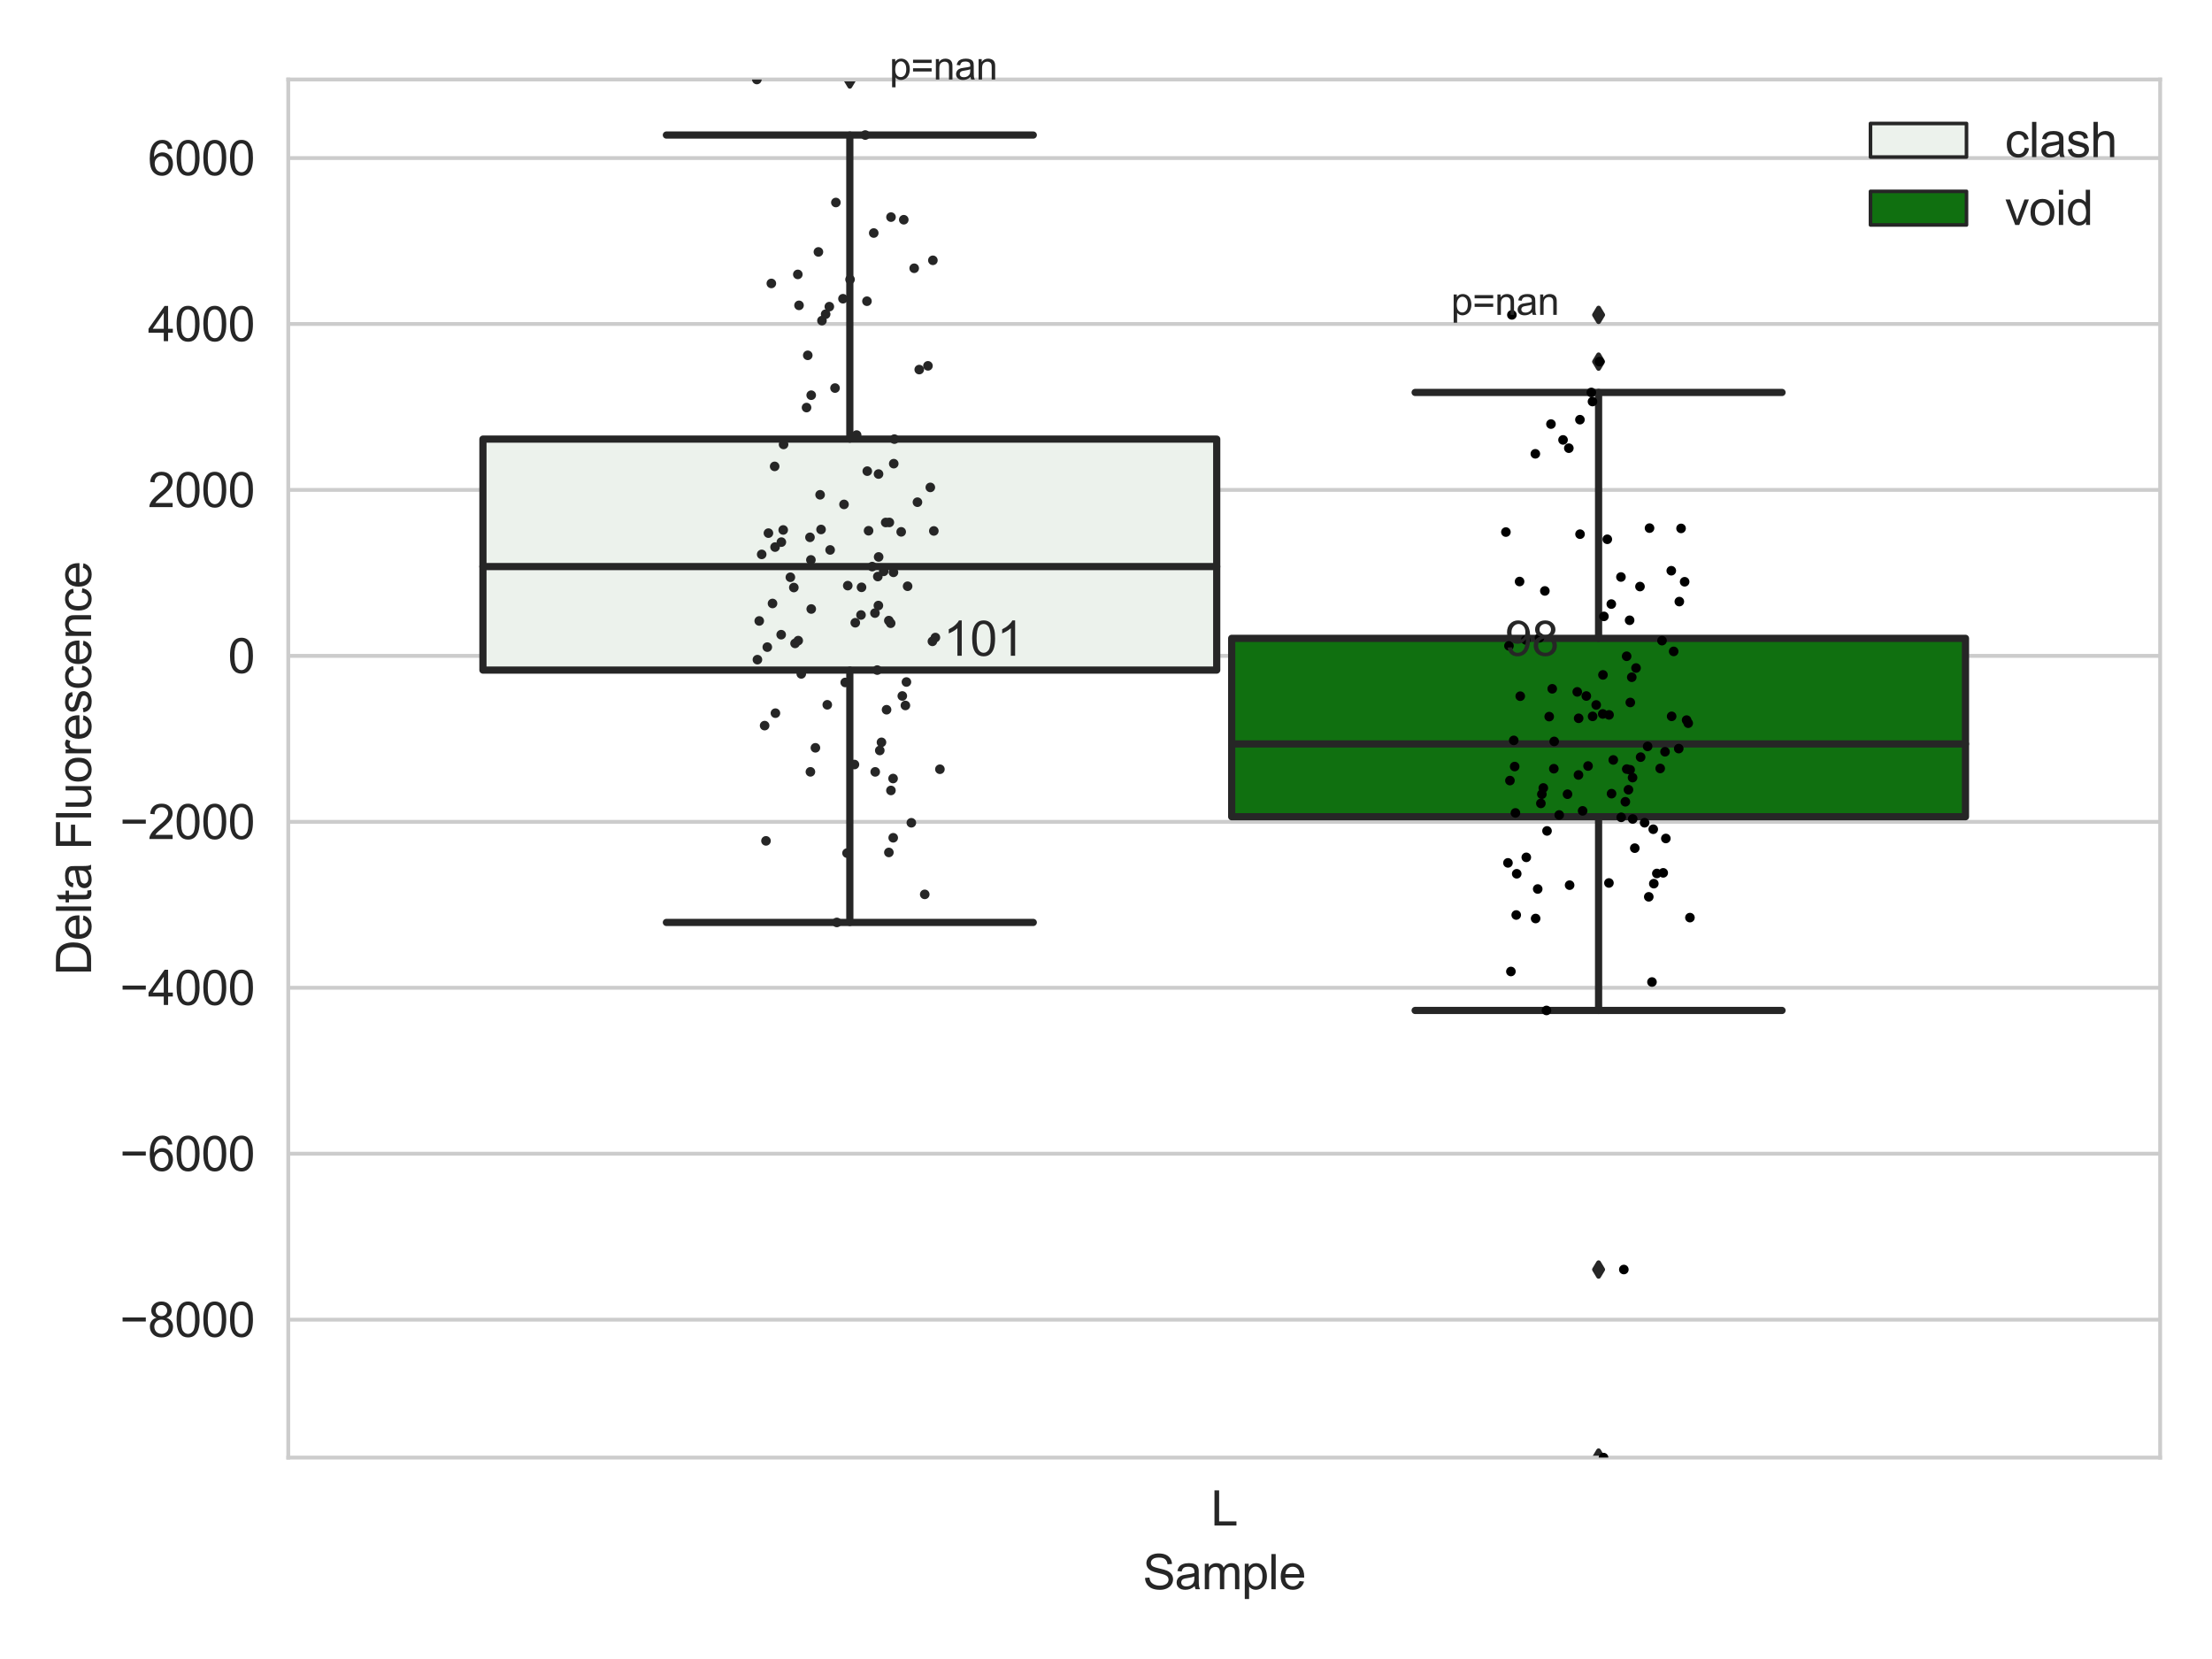 <?xml version="1.0" encoding="utf-8" standalone="no"?>
<!DOCTYPE svg PUBLIC "-//W3C//DTD SVG 1.1//EN"
  "http://www.w3.org/Graphics/SVG/1.1/DTD/svg11.dtd">
<svg xmlns:xlink="http://www.w3.org/1999/xlink" width="460.8pt" height="345.6pt" viewBox="0 0 460.8 345.6" xmlns="http://www.w3.org/2000/svg" version="1.1">
 <defs>
  <style type="text/css">*{stroke-linejoin: round; stroke-linecap: butt}</style>
 </defs>
 <g id="figure_1">
  <g id="patch_1">
   <path d="M 0 345.6 
L 460.8 345.6 
L 460.8 0 
L 0 0 
z
" style="fill: #ffffff"/>
  </g>
  <g id="axes_1">
   <g id="patch_2">
    <path d="M 60.05 303.64 
L 450 303.64 
L 450 16.561 
L 60.05 16.561 
z
" style="fill: #ffffff"/>
   </g>
   <g id="matplotlib.axis_1">
    <g id="xtick_1">
     <g id="text_1">
      <!-- L -->
      <g style="fill: #262626" transform="translate(252.245 317.798)scale(0.1 -0.1)">
       <defs>
        <path id="ArialMT-4c" d="M 469 0 
L 469 4581 
L 1075 4581 
L 1075 541 
L 3331 541 
L 3331 0 
L 469 0 
z
" transform="scale(0.016)"/>
       </defs>
       <use xlink:href="#ArialMT-4c"/>
      </g>
     </g>
    </g>
    <g id="text_2">
     <!-- Sample -->
     <g style="fill: #262626" transform="translate(238.073 331.065)scale(0.1 -0.1)">
      <defs>
       <path id="ArialMT-53" d="M 288 1472 
L 859 1522 
Q 900 1178 1048 958 
Q 1197 738 1509 602 
Q 1822 466 2213 466 
Q 2559 466 2825 569 
Q 3091 672 3220 851 
Q 3350 1031 3350 1244 
Q 3350 1459 3225 1620 
Q 3100 1781 2813 1891 
Q 2628 1963 1997 2114 
Q 1366 2266 1113 2400 
Q 784 2572 623 2826 
Q 463 3081 463 3397 
Q 463 3744 659 4045 
Q 856 4347 1234 4503 
Q 1613 4659 2075 4659 
Q 2584 4659 2973 4495 
Q 3363 4331 3572 4012 
Q 3781 3694 3797 3291 
L 3216 3247 
Q 3169 3681 2898 3903 
Q 2628 4125 2100 4125 
Q 1550 4125 1298 3923 
Q 1047 3722 1047 3438 
Q 1047 3191 1225 3031 
Q 1400 2872 2139 2705 
Q 2878 2538 3153 2413 
Q 3553 2228 3743 1945 
Q 3934 1663 3934 1294 
Q 3934 928 3725 604 
Q 3516 281 3123 101 
Q 2731 -78 2241 -78 
Q 1619 -78 1198 103 
Q 778 284 539 648 
Q 300 1013 288 1472 
z
" transform="scale(0.016)"/>
       <path id="ArialMT-61" d="M 2588 409 
Q 2275 144 1986 34 
Q 1697 -75 1366 -75 
Q 819 -75 525 192 
Q 231 459 231 875 
Q 231 1119 342 1320 
Q 453 1522 633 1644 
Q 813 1766 1038 1828 
Q 1203 1872 1538 1913 
Q 2219 1994 2541 2106 
Q 2544 2222 2544 2253 
Q 2544 2597 2384 2738 
Q 2169 2928 1744 2928 
Q 1347 2928 1158 2789 
Q 969 2650 878 2297 
L 328 2372 
Q 403 2725 575 2942 
Q 747 3159 1072 3276 
Q 1397 3394 1825 3394 
Q 2250 3394 2515 3294 
Q 2781 3194 2906 3042 
Q 3031 2891 3081 2659 
Q 3109 2516 3109 2141 
L 3109 1391 
Q 3109 606 3145 398 
Q 3181 191 3288 0 
L 2700 0 
Q 2613 175 2588 409 
z
M 2541 1666 
Q 2234 1541 1622 1453 
Q 1275 1403 1131 1340 
Q 988 1278 909 1158 
Q 831 1038 831 891 
Q 831 666 1001 516 
Q 1172 366 1500 366 
Q 1825 366 2078 508 
Q 2331 650 2450 897 
Q 2541 1088 2541 1459 
L 2541 1666 
z
" transform="scale(0.016)"/>
       <path id="ArialMT-6d" d="M 422 0 
L 422 3319 
L 925 3319 
L 925 2853 
Q 1081 3097 1340 3245 
Q 1600 3394 1931 3394 
Q 2300 3394 2536 3241 
Q 2772 3088 2869 2813 
Q 3263 3394 3894 3394 
Q 4388 3394 4653 3120 
Q 4919 2847 4919 2278 
L 4919 0 
L 4359 0 
L 4359 2091 
Q 4359 2428 4304 2576 
Q 4250 2725 4106 2815 
Q 3963 2906 3769 2906 
Q 3419 2906 3187 2673 
Q 2956 2441 2956 1928 
L 2956 0 
L 2394 0 
L 2394 2156 
Q 2394 2531 2256 2718 
Q 2119 2906 1806 2906 
Q 1569 2906 1367 2781 
Q 1166 2656 1075 2415 
Q 984 2175 984 1722 
L 984 0 
L 422 0 
z
" transform="scale(0.016)"/>
       <path id="ArialMT-70" d="M 422 -1272 
L 422 3319 
L 934 3319 
L 934 2888 
Q 1116 3141 1344 3267 
Q 1572 3394 1897 3394 
Q 2322 3394 2647 3175 
Q 2972 2956 3137 2557 
Q 3303 2159 3303 1684 
Q 3303 1175 3120 767 
Q 2938 359 2589 142 
Q 2241 -75 1856 -75 
Q 1575 -75 1351 44 
Q 1128 163 984 344 
L 984 -1272 
L 422 -1272 
z
M 931 1641 
Q 931 1000 1190 694 
Q 1450 388 1819 388 
Q 2194 388 2461 705 
Q 2728 1022 2728 1688 
Q 2728 2322 2467 2637 
Q 2206 2953 1844 2953 
Q 1484 2953 1207 2617 
Q 931 2281 931 1641 
z
" transform="scale(0.016)"/>
       <path id="ArialMT-6c" d="M 409 0 
L 409 4581 
L 972 4581 
L 972 0 
L 409 0 
z
" transform="scale(0.016)"/>
       <path id="ArialMT-65" d="M 2694 1069 
L 3275 997 
Q 3138 488 2766 206 
Q 2394 -75 1816 -75 
Q 1088 -75 661 373 
Q 234 822 234 1631 
Q 234 2469 665 2931 
Q 1097 3394 1784 3394 
Q 2450 3394 2872 2941 
Q 3294 2488 3294 1666 
Q 3294 1616 3291 1516 
L 816 1516 
Q 847 969 1125 678 
Q 1403 388 1819 388 
Q 2128 388 2347 550 
Q 2566 713 2694 1069 
z
M 847 1978 
L 2700 1978 
Q 2663 2397 2488 2606 
Q 2219 2931 1791 2931 
Q 1403 2931 1139 2672 
Q 875 2413 847 1978 
z
" transform="scale(0.016)"/>
      </defs>
      <use xlink:href="#ArialMT-53"/>
      <use xlink:href="#ArialMT-61" x="66.699"/>
      <use xlink:href="#ArialMT-6d" x="122.314"/>
      <use xlink:href="#ArialMT-70" x="205.615"/>
      <use xlink:href="#ArialMT-6c" x="261.23"/>
      <use xlink:href="#ArialMT-65" x="283.447"/>
     </g>
    </g>
   </g>
   <g id="matplotlib.axis_2">
    <g id="ytick_1">
     <g id="line2d_1">
      <path d="M 60.05 274.909 
L 450 274.909 
" clip-path="url(#pd638e9c630)" style="fill: none; stroke: #cccccc; stroke-width: 0.8; stroke-linecap: round"/>
     </g>
     <g id="text_3">
      <!-- −8000 -->
      <g style="fill: #262626" transform="translate(24.966 278.488)scale(0.1 -0.1)">
       <defs>
        <path id="ArialMT-2212" d="M 3381 1997 
L 356 1997 
L 356 2522 
L 3381 2522 
L 3381 1997 
z
" transform="scale(0.016)"/>
        <path id="ArialMT-38" d="M 1131 2484 
Q 781 2613 612 2850 
Q 444 3088 444 3419 
Q 444 3919 803 4259 
Q 1163 4600 1759 4600 
Q 2359 4600 2725 4251 
Q 3091 3903 3091 3403 
Q 3091 3084 2923 2848 
Q 2756 2613 2416 2484 
Q 2838 2347 3058 2040 
Q 3278 1734 3278 1309 
Q 3278 722 2862 322 
Q 2447 -78 1769 -78 
Q 1091 -78 675 323 
Q 259 725 259 1325 
Q 259 1772 486 2073 
Q 713 2375 1131 2484 
z
M 1019 3438 
Q 1019 3113 1228 2906 
Q 1438 2700 1772 2700 
Q 2097 2700 2305 2904 
Q 2513 3109 2513 3406 
Q 2513 3716 2298 3927 
Q 2084 4138 1766 4138 
Q 1444 4138 1231 3931 
Q 1019 3725 1019 3438 
z
M 838 1322 
Q 838 1081 952 856 
Q 1066 631 1291 507 
Q 1516 384 1775 384 
Q 2178 384 2440 643 
Q 2703 903 2703 1303 
Q 2703 1709 2433 1975 
Q 2163 2241 1756 2241 
Q 1359 2241 1098 1978 
Q 838 1716 838 1322 
z
" transform="scale(0.016)"/>
        <path id="ArialMT-30" d="M 266 2259 
Q 266 3072 433 3567 
Q 600 4063 929 4331 
Q 1259 4600 1759 4600 
Q 2128 4600 2406 4451 
Q 2684 4303 2865 4023 
Q 3047 3744 3150 3342 
Q 3253 2941 3253 2259 
Q 3253 1453 3087 958 
Q 2922 463 2592 192 
Q 2263 -78 1759 -78 
Q 1097 -78 719 397 
Q 266 969 266 2259 
z
M 844 2259 
Q 844 1131 1108 757 
Q 1372 384 1759 384 
Q 2147 384 2411 759 
Q 2675 1134 2675 2259 
Q 2675 3391 2411 3762 
Q 2147 4134 1753 4134 
Q 1366 4134 1134 3806 
Q 844 3388 844 2259 
z
" transform="scale(0.016)"/>
       </defs>
       <use xlink:href="#ArialMT-2212"/>
       <use xlink:href="#ArialMT-38" x="58.398"/>
       <use xlink:href="#ArialMT-30" x="114.014"/>
       <use xlink:href="#ArialMT-30" x="169.629"/>
       <use xlink:href="#ArialMT-30" x="225.244"/>
      </g>
     </g>
    </g>
    <g id="ytick_2">
     <g id="line2d_2">
      <path d="M 60.05 240.339 
L 450 240.339 
" clip-path="url(#pd638e9c630)" style="fill: none; stroke: #cccccc; stroke-width: 0.8; stroke-linecap: round"/>
     </g>
     <g id="text_4">
      <!-- −6000 -->
      <g style="fill: #262626" transform="translate(24.966 243.918)scale(0.1 -0.1)">
       <defs>
        <path id="ArialMT-36" d="M 3184 3459 
L 2625 3416 
Q 2550 3747 2413 3897 
Q 2184 4138 1850 4138 
Q 1581 4138 1378 3988 
Q 1113 3794 959 3422 
Q 806 3050 800 2363 
Q 1003 2672 1297 2822 
Q 1591 2972 1913 2972 
Q 2475 2972 2870 2558 
Q 3266 2144 3266 1488 
Q 3266 1056 3080 686 
Q 2894 316 2569 119 
Q 2244 -78 1831 -78 
Q 1128 -78 684 439 
Q 241 956 241 2144 
Q 241 3472 731 4075 
Q 1159 4600 1884 4600 
Q 2425 4600 2770 4297 
Q 3116 3994 3184 3459 
z
M 888 1484 
Q 888 1194 1011 928 
Q 1134 663 1356 523 
Q 1578 384 1822 384 
Q 2178 384 2434 671 
Q 2691 959 2691 1453 
Q 2691 1928 2437 2201 
Q 2184 2475 1800 2475 
Q 1419 2475 1153 2201 
Q 888 1928 888 1484 
z
" transform="scale(0.016)"/>
       </defs>
       <use xlink:href="#ArialMT-2212"/>
       <use xlink:href="#ArialMT-36" x="58.398"/>
       <use xlink:href="#ArialMT-30" x="114.014"/>
       <use xlink:href="#ArialMT-30" x="169.629"/>
       <use xlink:href="#ArialMT-30" x="225.244"/>
      </g>
     </g>
    </g>
    <g id="ytick_3">
     <g id="line2d_3">
      <path d="M 60.05 205.77 
L 450 205.77 
" clip-path="url(#pd638e9c630)" style="fill: none; stroke: #cccccc; stroke-width: 0.8; stroke-linecap: round"/>
     </g>
     <g id="text_5">
      <!-- −4000 -->
      <g style="fill: #262626" transform="translate(24.966 209.348)scale(0.1 -0.1)">
       <defs>
        <path id="ArialMT-34" d="M 2069 0 
L 2069 1097 
L 81 1097 
L 81 1613 
L 2172 4581 
L 2631 4581 
L 2631 1613 
L 3250 1613 
L 3250 1097 
L 2631 1097 
L 2631 0 
L 2069 0 
z
M 2069 1613 
L 2069 3678 
L 634 1613 
L 2069 1613 
z
" transform="scale(0.016)"/>
       </defs>
       <use xlink:href="#ArialMT-2212"/>
       <use xlink:href="#ArialMT-34" x="58.398"/>
       <use xlink:href="#ArialMT-30" x="114.014"/>
       <use xlink:href="#ArialMT-30" x="169.629"/>
       <use xlink:href="#ArialMT-30" x="225.244"/>
      </g>
     </g>
    </g>
    <g id="ytick_4">
     <g id="line2d_4">
      <path d="M 60.05 171.2 
L 450 171.2 
" clip-path="url(#pd638e9c630)" style="fill: none; stroke: #cccccc; stroke-width: 0.8; stroke-linecap: round"/>
     </g>
     <g id="text_6">
      <!-- −2000 -->
      <g style="fill: #262626" transform="translate(24.966 174.779)scale(0.1 -0.1)">
       <defs>
        <path id="ArialMT-32" d="M 3222 541 
L 3222 0 
L 194 0 
Q 188 203 259 391 
Q 375 700 629 1000 
Q 884 1300 1366 1694 
Q 2113 2306 2375 2664 
Q 2638 3022 2638 3341 
Q 2638 3675 2398 3904 
Q 2159 4134 1775 4134 
Q 1369 4134 1125 3890 
Q 881 3647 878 3216 
L 300 3275 
Q 359 3922 746 4261 
Q 1134 4600 1788 4600 
Q 2447 4600 2831 4234 
Q 3216 3869 3216 3328 
Q 3216 3053 3103 2787 
Q 2991 2522 2730 2228 
Q 2469 1934 1863 1422 
Q 1356 997 1212 845 
Q 1069 694 975 541 
L 3222 541 
z
" transform="scale(0.016)"/>
       </defs>
       <use xlink:href="#ArialMT-2212"/>
       <use xlink:href="#ArialMT-32" x="58.398"/>
       <use xlink:href="#ArialMT-30" x="114.014"/>
       <use xlink:href="#ArialMT-30" x="169.629"/>
       <use xlink:href="#ArialMT-30" x="225.244"/>
      </g>
     </g>
    </g>
    <g id="ytick_5">
     <g id="line2d_5">
      <path d="M 60.05 136.63 
L 450 136.63 
" clip-path="url(#pd638e9c630)" style="fill: none; stroke: #cccccc; stroke-width: 0.8; stroke-linecap: round"/>
     </g>
     <g id="text_7">
      <!-- 0 -->
      <g style="fill: #262626" transform="translate(47.489 140.209)scale(0.1 -0.1)">
       <use xlink:href="#ArialMT-30"/>
      </g>
     </g>
    </g>
    <g id="ytick_6">
     <g id="line2d_6">
      <path d="M 60.05 102.061 
L 450 102.061 
" clip-path="url(#pd638e9c630)" style="fill: none; stroke: #cccccc; stroke-width: 0.8; stroke-linecap: round"/>
     </g>
     <g id="text_8">
      <!-- 2000 -->
      <g style="fill: #262626" transform="translate(30.806 105.64)scale(0.1 -0.1)">
       <use xlink:href="#ArialMT-32"/>
       <use xlink:href="#ArialMT-30" x="55.615"/>
       <use xlink:href="#ArialMT-30" x="111.23"/>
       <use xlink:href="#ArialMT-30" x="166.846"/>
      </g>
     </g>
    </g>
    <g id="ytick_7">
     <g id="line2d_7">
      <path d="M 60.05 67.491 
L 450 67.491 
" clip-path="url(#pd638e9c630)" style="fill: none; stroke: #cccccc; stroke-width: 0.8; stroke-linecap: round"/>
     </g>
     <g id="text_9">
      <!-- 4000 -->
      <g style="fill: #262626" transform="translate(30.806 71.07)scale(0.1 -0.1)">
       <use xlink:href="#ArialMT-34"/>
       <use xlink:href="#ArialMT-30" x="55.615"/>
       <use xlink:href="#ArialMT-30" x="111.23"/>
       <use xlink:href="#ArialMT-30" x="166.846"/>
      </g>
     </g>
    </g>
    <g id="ytick_8">
     <g id="line2d_8">
      <path d="M 60.05 32.921 
L 450 32.921 
" clip-path="url(#pd638e9c630)" style="fill: none; stroke: #cccccc; stroke-width: 0.8; stroke-linecap: round"/>
     </g>
     <g id="text_10">
      <!-- 6000 -->
      <g style="fill: #262626" transform="translate(30.806 36.5)scale(0.1 -0.1)">
       <use xlink:href="#ArialMT-36"/>
       <use xlink:href="#ArialMT-30" x="55.615"/>
       <use xlink:href="#ArialMT-30" x="111.23"/>
       <use xlink:href="#ArialMT-30" x="166.846"/>
      </g>
     </g>
    </g>
    <g id="text_11">
     <!-- Delta Fluorescence -->
     <g style="fill: #262626" transform="translate(18.978 203.174)rotate(-90)scale(0.1 -0.1)">
      <defs>
       <path id="ArialMT-44" d="M 494 0 
L 494 4581 
L 2072 4581 
Q 2606 4581 2888 4516 
Q 3281 4425 3559 4188 
Q 3922 3881 4101 3404 
Q 4281 2928 4281 2316 
Q 4281 1794 4159 1391 
Q 4038 988 3847 723 
Q 3656 459 3429 307 
Q 3203 156 2883 78 
Q 2563 0 2147 0 
L 494 0 
z
M 1100 541 
L 2078 541 
Q 2531 541 2789 625 
Q 3047 709 3200 863 
Q 3416 1078 3536 1442 
Q 3656 1806 3656 2325 
Q 3656 3044 3420 3430 
Q 3184 3816 2847 3947 
Q 2603 4041 2063 4041 
L 1100 4041 
L 1100 541 
z
" transform="scale(0.016)"/>
       <path id="ArialMT-74" d="M 1650 503 
L 1731 6 
Q 1494 -44 1306 -44 
Q 1000 -44 831 53 
Q 663 150 594 308 
Q 525 466 525 972 
L 525 2881 
L 113 2881 
L 113 3319 
L 525 3319 
L 525 4141 
L 1084 4478 
L 1084 3319 
L 1650 3319 
L 1650 2881 
L 1084 2881 
L 1084 941 
Q 1084 700 1114 631 
Q 1144 563 1211 522 
Q 1278 481 1403 481 
Q 1497 481 1650 503 
z
" transform="scale(0.016)"/>
       <path id="ArialMT-20" transform="scale(0.016)"/>
       <path id="ArialMT-46" d="M 525 0 
L 525 4581 
L 3616 4581 
L 3616 4041 
L 1131 4041 
L 1131 2622 
L 3281 2622 
L 3281 2081 
L 1131 2081 
L 1131 0 
L 525 0 
z
" transform="scale(0.016)"/>
       <path id="ArialMT-75" d="M 2597 0 
L 2597 488 
Q 2209 -75 1544 -75 
Q 1250 -75 995 37 
Q 741 150 617 320 
Q 494 491 444 738 
Q 409 903 409 1263 
L 409 3319 
L 972 3319 
L 972 1478 
Q 972 1038 1006 884 
Q 1059 663 1231 536 
Q 1403 409 1656 409 
Q 1909 409 2131 539 
Q 2353 669 2445 892 
Q 2538 1116 2538 1541 
L 2538 3319 
L 3100 3319 
L 3100 0 
L 2597 0 
z
" transform="scale(0.016)"/>
       <path id="ArialMT-6f" d="M 213 1659 
Q 213 2581 725 3025 
Q 1153 3394 1769 3394 
Q 2453 3394 2887 2945 
Q 3322 2497 3322 1706 
Q 3322 1066 3130 698 
Q 2938 331 2570 128 
Q 2203 -75 1769 -75 
Q 1072 -75 642 372 
Q 213 819 213 1659 
z
M 791 1659 
Q 791 1022 1069 705 
Q 1347 388 1769 388 
Q 2188 388 2466 706 
Q 2744 1025 2744 1678 
Q 2744 2294 2464 2611 
Q 2184 2928 1769 2928 
Q 1347 2928 1069 2612 
Q 791 2297 791 1659 
z
" transform="scale(0.016)"/>
       <path id="ArialMT-72" d="M 416 0 
L 416 3319 
L 922 3319 
L 922 2816 
Q 1116 3169 1280 3281 
Q 1444 3394 1641 3394 
Q 1925 3394 2219 3213 
L 2025 2691 
Q 1819 2813 1613 2813 
Q 1428 2813 1281 2702 
Q 1134 2591 1072 2394 
Q 978 2094 978 1738 
L 978 0 
L 416 0 
z
" transform="scale(0.016)"/>
       <path id="ArialMT-73" d="M 197 991 
L 753 1078 
Q 800 744 1014 566 
Q 1228 388 1613 388 
Q 2000 388 2187 545 
Q 2375 703 2375 916 
Q 2375 1106 2209 1216 
Q 2094 1291 1634 1406 
Q 1016 1563 777 1677 
Q 538 1791 414 1992 
Q 291 2194 291 2438 
Q 291 2659 392 2848 
Q 494 3038 669 3163 
Q 800 3259 1026 3326 
Q 1253 3394 1513 3394 
Q 1903 3394 2198 3281 
Q 2494 3169 2634 2976 
Q 2775 2784 2828 2463 
L 2278 2388 
Q 2241 2644 2061 2787 
Q 1881 2931 1553 2931 
Q 1166 2931 1000 2803 
Q 834 2675 834 2503 
Q 834 2394 903 2306 
Q 972 2216 1119 2156 
Q 1203 2125 1616 2013 
Q 2213 1853 2448 1751 
Q 2684 1650 2818 1456 
Q 2953 1263 2953 975 
Q 2953 694 2789 445 
Q 2625 197 2315 61 
Q 2006 -75 1616 -75 
Q 969 -75 630 194 
Q 291 463 197 991 
z
" transform="scale(0.016)"/>
       <path id="ArialMT-63" d="M 2588 1216 
L 3141 1144 
Q 3050 572 2676 248 
Q 2303 -75 1759 -75 
Q 1078 -75 664 370 
Q 250 816 250 1647 
Q 250 2184 428 2587 
Q 606 2991 970 3192 
Q 1334 3394 1763 3394 
Q 2303 3394 2647 3120 
Q 2991 2847 3088 2344 
L 2541 2259 
Q 2463 2594 2264 2762 
Q 2066 2931 1784 2931 
Q 1359 2931 1093 2626 
Q 828 2322 828 1663 
Q 828 994 1084 691 
Q 1341 388 1753 388 
Q 2084 388 2306 591 
Q 2528 794 2588 1216 
z
" transform="scale(0.016)"/>
       <path id="ArialMT-6e" d="M 422 0 
L 422 3319 
L 928 3319 
L 928 2847 
Q 1294 3394 1984 3394 
Q 2284 3394 2536 3286 
Q 2788 3178 2913 3003 
Q 3038 2828 3088 2588 
Q 3119 2431 3119 2041 
L 3119 0 
L 2556 0 
L 2556 2019 
Q 2556 2363 2490 2533 
Q 2425 2703 2258 2804 
Q 2091 2906 1866 2906 
Q 1506 2906 1245 2678 
Q 984 2450 984 1813 
L 984 0 
L 422 0 
z
" transform="scale(0.016)"/>
      </defs>
      <use xlink:href="#ArialMT-44"/>
      <use xlink:href="#ArialMT-65" x="72.217"/>
      <use xlink:href="#ArialMT-6c" x="127.832"/>
      <use xlink:href="#ArialMT-74" x="150.049"/>
      <use xlink:href="#ArialMT-61" x="177.832"/>
      <use xlink:href="#ArialMT-20" x="233.447"/>
      <use xlink:href="#ArialMT-46" x="261.23"/>
      <use xlink:href="#ArialMT-6c" x="322.314"/>
      <use xlink:href="#ArialMT-75" x="344.531"/>
      <use xlink:href="#ArialMT-6f" x="400.146"/>
      <use xlink:href="#ArialMT-72" x="455.762"/>
      <use xlink:href="#ArialMT-65" x="489.062"/>
      <use xlink:href="#ArialMT-73" x="544.678"/>
      <use xlink:href="#ArialMT-63" x="594.678"/>
      <use xlink:href="#ArialMT-65" x="644.678"/>
      <use xlink:href="#ArialMT-6e" x="700.293"/>
      <use xlink:href="#ArialMT-63" x="755.908"/>
      <use xlink:href="#ArialMT-65" x="805.908"/>
     </g>
    </g>
   </g>
   <g id="patch_3">
    <path d="M 100.605 139.591 
L 253.465 139.591 
L 253.465 91.475 
L 100.605 91.475 
L 100.605 139.591 
z
" clip-path="url(#pd638e9c630)" style="fill: #ecf2ec; stroke: #262626; stroke-width: 1.5; stroke-linejoin: miter"/>
   </g>
   <g id="patch_4">
    <path d="M 256.585 170.142 
L 409.445 170.142 
L 409.445 132.977 
L 256.585 132.977 
L 256.585 170.142 
z
" clip-path="url(#pd638e9c630)" style="fill: #107010; stroke: #262626; stroke-width: 1.5; stroke-linejoin: miter"/>
   </g>
   <g id="patch_5">
    <path d="M 255.025 136.63 
L 255.025 136.63 
L 255.025 136.63 
L 255.025 136.63 
z
" clip-path="url(#pd638e9c630)" style="fill: #ecf2ec; stroke: #262626; stroke-width: 0.75; stroke-linejoin: miter"/>
   </g>
   <g id="patch_6">
    <path d="M 255.025 136.63 
L 255.025 136.63 
L 255.025 136.63 
L 255.025 136.63 
z
" clip-path="url(#pd638e9c630)" style="fill: #107010; stroke: #262626; stroke-width: 0.75; stroke-linejoin: miter"/>
   </g>
   <g id="PathCollection_1"/>
   <g id="PathCollection_2"/>
   <g id="line2d_9">
    <path d="M 177.035 139.591 
L 177.035 192.159 
" clip-path="url(#pd638e9c630)" style="fill: none; stroke: #262626; stroke-width: 1.5; stroke-linecap: round"/>
   </g>
   <g id="line2d_10">
    <path d="M 177.035 91.475 
L 177.035 28.131 
" clip-path="url(#pd638e9c630)" style="fill: none; stroke: #262626; stroke-width: 1.5; stroke-linecap: round"/>
   </g>
   <g id="line2d_11">
    <path d="M 138.82 192.159 
L 215.25 192.159 
" clip-path="url(#pd638e9c630)" style="fill: none; stroke: #262626; stroke-width: 1.5; stroke-linecap: round"/>
   </g>
   <g id="line2d_12">
    <path d="M 138.82 28.131 
L 215.25 28.131 
" clip-path="url(#pd638e9c630)" style="fill: none; stroke: #262626; stroke-width: 1.5; stroke-linecap: round"/>
   </g>
   <g id="line2d_13">
    <defs>
     <path id="meb09939c67" d="M -0 1.414 
L 0.849 0 
L 0 -1.414 
L -0.849 -0 
z
" style="stroke: #262626; stroke-linejoin: miter"/>
    </defs>
    <g clip-path="url(#pd638e9c630)">
     <use xlink:href="#meb09939c67" x="177.035" y="16.561" style="fill: #262626; stroke: #262626; stroke-linejoin: miter"/>
    </g>
   </g>
   <g id="line2d_14">
    <path d="M 333.015 170.142 
L 333.015 210.494 
" clip-path="url(#pd638e9c630)" style="fill: none; stroke: #262626; stroke-width: 1.5; stroke-linecap: round"/>
   </g>
   <g id="line2d_15">
    <path d="M 333.015 132.977 
L 333.015 81.754 
" clip-path="url(#pd638e9c630)" style="fill: none; stroke: #262626; stroke-width: 1.5; stroke-linecap: round"/>
   </g>
   <g id="line2d_16">
    <path d="M 294.8 210.494 
L 371.23 210.494 
" clip-path="url(#pd638e9c630)" style="fill: none; stroke: #262626; stroke-width: 1.5; stroke-linecap: round"/>
   </g>
   <g id="line2d_17">
    <path d="M 294.8 81.754 
L 371.23 81.754 
" clip-path="url(#pd638e9c630)" style="fill: none; stroke: #262626; stroke-width: 1.5; stroke-linecap: round"/>
   </g>
   <g id="line2d_18">
    <g clip-path="url(#pd638e9c630)">
     <use xlink:href="#meb09939c67" x="333.015" y="303.64" style="fill: #262626; stroke: #262626; stroke-linejoin: miter"/>
     <use xlink:href="#meb09939c67" x="333.015" y="264.465" style="fill: #262626; stroke: #262626; stroke-linejoin: miter"/>
     <use xlink:href="#meb09939c67" x="333.015" y="75.335" style="fill: #262626; stroke: #262626; stroke-linejoin: miter"/>
     <use xlink:href="#meb09939c67" x="333.015" y="65.596" style="fill: #262626; stroke: #262626; stroke-linejoin: miter"/>
    </g>
   </g>
   <g id="line2d_19">
    <path d="M 100.605 118.031 
L 253.465 118.031 
" clip-path="url(#pd638e9c630)" style="fill: none; stroke: #262626; stroke-width: 1.5; stroke-linecap: round"/>
   </g>
   <g id="line2d_20">
    <path d="M 256.585 154.971 
L 409.445 154.971 
" clip-path="url(#pd638e9c630)" style="fill: none; stroke: #262626; stroke-width: 1.5; stroke-linecap: round"/>
   </g>
   <g id="patch_7">
    <path d="M 60.05 303.64 
L 60.05 16.561 
" style="fill: none; stroke: #cccccc; stroke-width: 0.8; stroke-linejoin: miter; stroke-linecap: square"/>
   </g>
   <g id="patch_8">
    <path d="M 450 303.64 
L 450 16.561 
" style="fill: none; stroke: #cccccc; stroke-width: 0.8; stroke-linejoin: miter; stroke-linecap: square"/>
   </g>
   <g id="patch_9">
    <path d="M 60.05 303.64 
L 450 303.64 
" style="fill: none; stroke: #cccccc; stroke-width: 0.8; stroke-linejoin: miter; stroke-linecap: square"/>
   </g>
   <g id="patch_10">
    <path d="M 60.05 16.561 
L 450 16.561 
" style="fill: none; stroke: #cccccc; stroke-width: 0.8; stroke-linejoin: miter; stroke-linecap: square"/>
   </g>
   <g id="PathCollection_3">
    <defs>
     <path id="C0_0_cb0fb5af2a" d="M 0 1 
C 0.265 1 0.52 0.895 0.707 0.707 
C 0.895 0.52 1 0.265 1 -0 
C 1 -0.265 0.895 -0.52 0.707 -0.707 
C 0.52 -0.895 0.265 -1 0 -1 
C -0.265 -1 -0.52 -0.895 -0.707 -0.707 
C -0.895 -0.52 -1 -0.265 -1 0 
C -1 0.265 -0.895 0.52 -0.707 0.707 
C -0.52 0.895 -0.265 1 0 1 
z
"/>
    </defs>
    <g clip-path="url(#pd638e9c630)">
     <use xlink:href="#C0_0_cb0fb5af2a" x="183.274" y="156.337" style="fill: #262626"/>
    </g>
    <g clip-path="url(#pd638e9c630)">
     <use xlink:href="#C0_0_cb0fb5af2a" x="186.183" y="96.589" style="fill: #262626"/>
    </g>
    <g clip-path="url(#pd638e9c630)">
     <use xlink:href="#C0_0_cb0fb5af2a" x="175.607" y="62.229" style="fill: #262626"/>
    </g>
    <g clip-path="url(#pd638e9c630)">
     <use xlink:href="#C0_0_cb0fb5af2a" x="159.286" y="151.158" style="fill: #262626"/>
    </g>
    <g clip-path="url(#pd638e9c630)">
     <use xlink:href="#C0_0_cb0fb5af2a" x="169.864" y="155.783" style="fill: #262626"/>
    </g>
    <g clip-path="url(#pd638e9c630)">
     <use xlink:href="#C0_0_cb0fb5af2a" x="168.018" y="84.905" style="fill: #262626"/>
    </g>
    <g clip-path="url(#pd638e9c630)">
     <use xlink:href="#C0_0_cb0fb5af2a" x="172.765" y="63.879" style="fill: #262626"/>
    </g>
    <g clip-path="url(#pd638e9c630)">
     <use xlink:href="#C0_0_cb0fb5af2a" x="163.232" y="92.584" style="fill: #262626"/>
    </g>
    <g clip-path="url(#pd638e9c630)">
     <use xlink:href="#C0_0_cb0fb5af2a" x="188.612" y="146.961" style="fill: #262626"/>
    </g>
    <g clip-path="url(#pd638e9c630)">
     <use xlink:href="#C0_0_cb0fb5af2a" x="186.072" y="174.524" style="fill: #262626"/>
    </g>
    <g clip-path="url(#pd638e9c630)">
     <use xlink:href="#C0_0_cb0fb5af2a" x="186.316" y="91.475" style="fill: #262626"/>
    </g>
    <g clip-path="url(#pd638e9c630)">
     <use xlink:href="#C0_0_cb0fb5af2a" x="171.997" y="65.453" style="fill: #262626"/>
    </g>
    <g clip-path="url(#pd638e9c630)">
     <use xlink:href="#C0_0_cb0fb5af2a" x="182.323" y="160.796" style="fill: #262626"/>
    </g>
    <g clip-path="url(#pd638e9c630)">
     <use xlink:href="#C0_0_cb0fb5af2a" x="193.311" y="76.212" style="fill: #262626"/>
    </g>
    <g clip-path="url(#pd638e9c630)">
     <use xlink:href="#C0_0_cb0fb5af2a" x="165.372" y="122.394" style="fill: #262626"/>
    </g>
    <g clip-path="url(#pd638e9c630)">
     <use xlink:href="#C0_0_cb0fb5af2a" x="186.045" y="162.182" style="fill: #262626"/>
    </g>
    <g clip-path="url(#pd638e9c630)">
     <use xlink:href="#C0_0_cb0fb5af2a" x="194.239" y="133.604" style="fill: #262626"/>
    </g>
    <g clip-path="url(#pd638e9c630)">
     <use xlink:href="#C0_0_cb0fb5af2a" x="168.824" y="160.788" style="fill: #262626"/>
    </g>
    <g clip-path="url(#pd638e9c630)">
     <use xlink:href="#C0_0_cb0fb5af2a" x="181.696" y="118.031" style="fill: #262626"/>
    </g>
    <g clip-path="url(#pd638e9c630)">
     <use xlink:href="#C0_0_cb0fb5af2a" x="179.362" y="128.113" style="fill: #262626"/>
    </g>
    <g clip-path="url(#pd638e9c630)">
     <use xlink:href="#C0_0_cb0fb5af2a" x="158.164" y="129.353" style="fill: #262626"/>
    </g>
    <g clip-path="url(#pd638e9c630)">
     <use xlink:href="#C0_0_cb0fb5af2a" x="194.859" y="132.81" style="fill: #262626"/>
    </g>
    <g clip-path="url(#pd638e9c630)">
     <use xlink:href="#C0_0_cb0fb5af2a" x="188.826" y="142.077" style="fill: #262626"/>
    </g>
    <g clip-path="url(#pd638e9c630)">
     <use xlink:href="#C0_0_cb0fb5af2a" x="187.967" y="144.982" style="fill: #262626"/>
    </g>
    <g clip-path="url(#pd638e9c630)">
     <use xlink:href="#C0_0_cb0fb5af2a" x="195.8" y="160.246" style="fill: #262626"/>
    </g>
    <g clip-path="url(#pd638e9c630)">
     <use xlink:href="#C0_0_cb0fb5af2a" x="180.249" y="28.131" style="fill: #262626"/>
    </g>
    <g clip-path="url(#pd638e9c630)">
     <use xlink:href="#C0_0_cb0fb5af2a" x="180.938" y="110.563" style="fill: #262626"/>
    </g>
    <g clip-path="url(#pd638e9c630)">
     <use xlink:href="#C0_0_cb0fb5af2a" x="182.745" y="139.591" style="fill: #262626"/>
    </g>
    <g clip-path="url(#pd638e9c630)">
     <use xlink:href="#C0_0_cb0fb5af2a" x="175.823" y="105.077" style="fill: #262626"/>
    </g>
    <g clip-path="url(#pd638e9c630)">
     <use xlink:href="#C0_0_cb0fb5af2a" x="166.285" y="133.453" style="fill: #262626"/>
    </g>
    <g clip-path="url(#pd638e9c630)">
     <use xlink:href="#C0_0_cb0fb5af2a" x="170.491" y="52.479" style="fill: #262626"/>
    </g>
    <g clip-path="url(#pd638e9c630)">
     <use xlink:href="#C0_0_cb0fb5af2a" x="168.273" y="74.019" style="fill: #262626"/>
    </g>
    <g clip-path="url(#pd638e9c630)">
     <use xlink:href="#C0_0_cb0fb5af2a" x="176.076" y="142.169" style="fill: #262626"/>
    </g>
    <g clip-path="url(#pd638e9c630)">
     <use xlink:href="#C0_0_cb0fb5af2a" x="161.537" y="148.564" style="fill: #262626"/>
    </g>
    <g clip-path="url(#pd638e9c630)">
     <use xlink:href="#C0_0_cb0fb5af2a" x="185.612" y="45.227" style="fill: #262626"/>
    </g>
    <g clip-path="url(#pd638e9c630)">
     <use xlink:href="#C0_0_cb0fb5af2a" x="190.444" y="55.883" style="fill: #262626"/>
    </g>
    <g clip-path="url(#pd638e9c630)">
     <use xlink:href="#C0_0_cb0fb5af2a" x="182.985" y="126.144" style="fill: #262626"/>
    </g>
    <g clip-path="url(#pd638e9c630)">
     <use xlink:href="#C0_0_cb0fb5af2a" x="174.331" y="192.159" style="fill: #262626"/>
    </g>
    <g clip-path="url(#pd638e9c630)">
     <use xlink:href="#C0_0_cb0fb5af2a" x="185.269" y="108.832" style="fill: #262626"/>
    </g>
    <g clip-path="url(#pd638e9c630)">
     <use xlink:href="#C0_0_cb0fb5af2a" x="182.018" y="48.545" style="fill: #262626"/>
    </g>
    <g clip-path="url(#pd638e9c630)">
     <use xlink:href="#C0_0_cb0fb5af2a" x="170.844" y="103.075" style="fill: #262626"/>
    </g>
    <g clip-path="url(#pd638e9c630)">
     <use xlink:href="#C0_0_cb0fb5af2a" x="168.733" y="111.935" style="fill: #262626"/>
    </g>
    <g clip-path="url(#pd638e9c630)">
     <use xlink:href="#C0_0_cb0fb5af2a" x="180.603" y="62.747" style="fill: #262626"/>
    </g>
    <g clip-path="url(#pd638e9c630)">
     <use xlink:href="#C0_0_cb0fb5af2a" x="189.072" y="122.124" style="fill: #262626"/>
    </g>
    <g clip-path="url(#pd638e9c630)">
     <use xlink:href="#C0_0_cb0fb5af2a" x="157.668" y="16.561" style="fill: #262626"/>
    </g>
    <g clip-path="url(#pd638e9c630)">
     <use xlink:href="#C0_0_cb0fb5af2a" x="164.649" y="120.254" style="fill: #262626"/>
    </g>
    <g clip-path="url(#pd638e9c630)">
     <use xlink:href="#C0_0_cb0fb5af2a" x="185.543" y="129.831" style="fill: #262626"/>
    </g>
    <g clip-path="url(#pd638e9c630)">
     <use xlink:href="#C0_0_cb0fb5af2a" x="161.46" y="113.968" style="fill: #262626"/>
    </g>
    <g clip-path="url(#pd638e9c630)">
     <use xlink:href="#C0_0_cb0fb5af2a" x="158.674" y="115.489" style="fill: #262626"/>
    </g>
    <g clip-path="url(#pd638e9c630)">
     <use xlink:href="#C0_0_cb0fb5af2a" x="178.455" y="90.629" style="fill: #262626"/>
    </g>
    <g clip-path="url(#pd638e9c630)">
     <use xlink:href="#C0_0_cb0fb5af2a" x="182.864" y="120.104" style="fill: #262626"/>
    </g>
    <g clip-path="url(#pd638e9c630)">
     <use xlink:href="#C0_0_cb0fb5af2a" x="162.771" y="112.935" style="fill: #262626"/>
    </g>
    <g clip-path="url(#pd638e9c630)">
     <use xlink:href="#C0_0_cb0fb5af2a" x="184.086" y="119.025" style="fill: #262626"/>
    </g>
    <g clip-path="url(#pd638e9c630)">
     <use xlink:href="#C0_0_cb0fb5af2a" x="163.156" y="110.399" style="fill: #262626"/>
    </g>
    <g clip-path="url(#pd638e9c630)">
     <use xlink:href="#C0_0_cb0fb5af2a" x="159.57" y="175.169" style="fill: #262626"/>
    </g>
    <g clip-path="url(#pd638e9c630)">
     <use xlink:href="#C0_0_cb0fb5af2a" x="176.605" y="121.998" style="fill: #262626"/>
    </g>
    <g clip-path="url(#pd638e9c630)">
     <use xlink:href="#C0_0_cb0fb5af2a" x="179.472" y="122.348" style="fill: #262626"/>
    </g>
    <g clip-path="url(#pd638e9c630)">
     <use xlink:href="#C0_0_cb0fb5af2a" x="166.921" y="140.385" style="fill: #262626"/>
    </g>
    <g clip-path="url(#pd638e9c630)">
     <use xlink:href="#C0_0_cb0fb5af2a" x="168.997" y="126.867" style="fill: #262626"/>
    </g>
    <g clip-path="url(#pd638e9c630)">
     <use xlink:href="#C0_0_cb0fb5af2a" x="157.785" y="137.418" style="fill: #262626"/>
    </g>
    <g clip-path="url(#pd638e9c630)">
     <use xlink:href="#C0_0_cb0fb5af2a" x="176.451" y="177.718" style="fill: #262626"/>
    </g>
    <g clip-path="url(#pd638e9c630)">
     <use xlink:href="#C0_0_cb0fb5af2a" x="177.997" y="159.265" style="fill: #262626"/>
    </g>
    <g clip-path="url(#pd638e9c630)">
     <use xlink:href="#C0_0_cb0fb5af2a" x="174.129" y="42.184" style="fill: #262626"/>
    </g>
    <g clip-path="url(#pd638e9c630)">
     <use xlink:href="#C0_0_cb0fb5af2a" x="160.686" y="59.044" style="fill: #262626"/>
    </g>
    <g clip-path="url(#pd638e9c630)">
     <use xlink:href="#C0_0_cb0fb5af2a" x="184.509" y="108.843" style="fill: #262626"/>
    </g>
    <g clip-path="url(#pd638e9c630)">
     <use xlink:href="#C0_0_cb0fb5af2a" x="171.041" y="110.3" style="fill: #262626"/>
    </g>
    <g clip-path="url(#pd638e9c630)">
     <use xlink:href="#C0_0_cb0fb5af2a" x="165.628" y="134.033" style="fill: #262626"/>
    </g>
    <g clip-path="url(#pd638e9c630)">
     <use xlink:href="#C0_0_cb0fb5af2a" x="194.533" y="110.605" style="fill: #262626"/>
    </g>
    <g clip-path="url(#pd638e9c630)">
     <use xlink:href="#C0_0_cb0fb5af2a" x="189.85" y="171.4" style="fill: #262626"/>
    </g>
    <g clip-path="url(#pd638e9c630)">
     <use xlink:href="#C0_0_cb0fb5af2a" x="172.931" y="114.562" style="fill: #262626"/>
    </g>
    <g clip-path="url(#pd638e9c630)">
     <use xlink:href="#C0_0_cb0fb5af2a" x="159.842" y="134.808" style="fill: #262626"/>
    </g>
    <g clip-path="url(#pd638e9c630)">
     <use xlink:href="#C0_0_cb0fb5af2a" x="180.67" y="98.148" style="fill: #262626"/>
    </g>
    <g clip-path="url(#pd638e9c630)">
     <use xlink:href="#C0_0_cb0fb5af2a" x="178.17" y="129.73" style="fill: #262626"/>
    </g>
    <g clip-path="url(#pd638e9c630)">
     <use xlink:href="#C0_0_cb0fb5af2a" x="185.16" y="129.281" style="fill: #262626"/>
    </g>
    <g clip-path="url(#pd638e9c630)">
     <use xlink:href="#C0_0_cb0fb5af2a" x="160.93" y="125.713" style="fill: #262626"/>
    </g>
    <g clip-path="url(#pd638e9c630)">
     <use xlink:href="#C0_0_cb0fb5af2a" x="182.269" y="127.717" style="fill: #262626"/>
    </g>
    <g clip-path="url(#pd638e9c630)">
     <use xlink:href="#C0_0_cb0fb5af2a" x="185.17" y="177.579" style="fill: #262626"/>
    </g>
    <g clip-path="url(#pd638e9c630)">
     <use xlink:href="#C0_0_cb0fb5af2a" x="168.925" y="116.637" style="fill: #262626"/>
    </g>
    <g clip-path="url(#pd638e9c630)">
     <use xlink:href="#C0_0_cb0fb5af2a" x="184.687" y="147.85" style="fill: #262626"/>
    </g>
    <g clip-path="url(#pd638e9c630)">
     <use xlink:href="#C0_0_cb0fb5af2a" x="166.2" y="57.163" style="fill: #262626"/>
    </g>
    <g clip-path="url(#pd638e9c630)">
     <use xlink:href="#C0_0_cb0fb5af2a" x="162.733" y="132.215" style="fill: #262626"/>
    </g>
    <g clip-path="url(#pd638e9c630)">
     <use xlink:href="#C0_0_cb0fb5af2a" x="183.015" y="98.75" style="fill: #262626"/>
    </g>
    <g clip-path="url(#pd638e9c630)">
     <use xlink:href="#C0_0_cb0fb5af2a" x="187.735" y="110.795" style="fill: #262626"/>
    </g>
    <g clip-path="url(#pd638e9c630)">
     <use xlink:href="#C0_0_cb0fb5af2a" x="183.628" y="154.64" style="fill: #262626"/>
    </g>
    <g clip-path="url(#pd638e9c630)">
     <use xlink:href="#C0_0_cb0fb5af2a" x="185.597" y="164.666" style="fill: #262626"/>
    </g>
    <g clip-path="url(#pd638e9c630)">
     <use xlink:href="#C0_0_cb0fb5af2a" x="191.495" y="76.992" style="fill: #262626"/>
    </g>
    <g clip-path="url(#pd638e9c630)">
     <use xlink:href="#C0_0_cb0fb5af2a" x="161.374" y="97.157" style="fill: #262626"/>
    </g>
    <g clip-path="url(#pd638e9c630)">
     <use xlink:href="#C0_0_cb0fb5af2a" x="168.989" y="82.326" style="fill: #262626"/>
    </g>
    <g clip-path="url(#pd638e9c630)">
     <use xlink:href="#C0_0_cb0fb5af2a" x="192.64" y="186.313" style="fill: #262626"/>
    </g>
    <g clip-path="url(#pd638e9c630)">
     <use xlink:href="#C0_0_cb0fb5af2a" x="193.803" y="101.533" style="fill: #262626"/>
    </g>
    <g clip-path="url(#pd638e9c630)">
     <use xlink:href="#C0_0_cb0fb5af2a" x="194.336" y="54.228" style="fill: #262626"/>
    </g>
    <g clip-path="url(#pd638e9c630)">
     <use xlink:href="#C0_0_cb0fb5af2a" x="177.081" y="58.218" style="fill: #262626"/>
    </g>
    <g clip-path="url(#pd638e9c630)">
     <use xlink:href="#C0_0_cb0fb5af2a" x="171.228" y="66.794" style="fill: #262626"/>
    </g>
    <g clip-path="url(#pd638e9c630)">
     <use xlink:href="#C0_0_cb0fb5af2a" x="173.954" y="80.841" style="fill: #262626"/>
    </g>
    <g clip-path="url(#pd638e9c630)">
     <use xlink:href="#C0_0_cb0fb5af2a" x="183.037" y="116.021" style="fill: #262626"/>
    </g>
    <g clip-path="url(#pd638e9c630)">
     <use xlink:href="#C0_0_cb0fb5af2a" x="186.124" y="119.231" style="fill: #262626"/>
    </g>
    <g clip-path="url(#pd638e9c630)">
     <use xlink:href="#C0_0_cb0fb5af2a" x="188.273" y="45.773" style="fill: #262626"/>
    </g>
    <g clip-path="url(#pd638e9c630)">
     <use xlink:href="#C0_0_cb0fb5af2a" x="166.45" y="63.61" style="fill: #262626"/>
    </g>
    <g clip-path="url(#pd638e9c630)">
     <use xlink:href="#C0_0_cb0fb5af2a" x="191.122" y="104.616" style="fill: #262626"/>
    </g>
    <g clip-path="url(#pd638e9c630)">
     <use xlink:href="#C0_0_cb0fb5af2a" x="172.337" y="146.821" style="fill: #262626"/>
    </g>
    <g clip-path="url(#pd638e9c630)">
     <use xlink:href="#C0_0_cb0fb5af2a" x="160.078" y="111.061" style="fill: #262626"/>
    </g>
   </g>
   <g id="PathCollection_4">
    <defs>
     <path id="C1_0_97ab2bda14" d="M 0 1 
C 0.265 1 0.52 0.895 0.707 0.707 
C 0.895 0.52 1 0.265 1 -0 
C 1 -0.265 0.895 -0.52 0.707 -0.707 
C 0.52 -0.895 0.265 -1 0 -1 
C -0.265 -1 -0.52 -0.895 -0.707 -0.707 
C -0.895 -0.52 -1 -0.265 -1 0 
C -1 0.265 -0.895 0.52 -0.707 0.707 
C -0.52 0.895 -0.265 1 0 1 
z
"/>
    </defs>
    <g clip-path="url(#pd638e9c630)">
     <use xlink:href="#C1_0_97ab2bda14" x="328.826" y="161.439"/>
    </g>
    <g clip-path="url(#pd638e9c630)">
     <use xlink:href="#C1_0_97ab2bda14" x="336.074" y="158.31"/>
    </g>
    <g clip-path="url(#pd638e9c630)">
     <use xlink:href="#C1_0_97ab2bda14" x="319.9" y="191.342"/>
    </g>
    <g clip-path="url(#pd638e9c630)">
     <use xlink:href="#C1_0_97ab2bda14" x="333.184" y="75.335"/>
    </g>
    <g clip-path="url(#pd638e9c630)">
     <use xlink:href="#C1_0_97ab2bda14" x="339.479" y="129.213"/>
    </g>
    <g clip-path="url(#pd638e9c630)">
     <use xlink:href="#C1_0_97ab2bda14" x="319.84" y="94.537"/>
    </g>
    <g clip-path="url(#pd638e9c630)">
     <use xlink:href="#C1_0_97ab2bda14" x="352.044" y="191.156"/>
    </g>
    <g clip-path="url(#pd638e9c630)">
     <use xlink:href="#C1_0_97ab2bda14" x="351.687" y="150.655"/>
    </g>
    <g clip-path="url(#pd638e9c630)">
     <use xlink:href="#C1_0_97ab2bda14" x="338.59" y="167.024"/>
    </g>
    <g clip-path="url(#pd638e9c630)">
     <use xlink:href="#C1_0_97ab2bda14" x="351.352" y="150.009"/>
    </g>
    <g clip-path="url(#pd638e9c630)">
     <use xlink:href="#C1_0_97ab2bda14" x="320.993" y="167.364"/>
    </g>
    <g clip-path="url(#pd638e9c630)">
     <use xlink:href="#C1_0_97ab2bda14" x="334.041" y="303.64"/>
    </g>
    <g clip-path="url(#pd638e9c630)">
     <use xlink:href="#C1_0_97ab2bda14" x="326.98" y="184.395"/>
    </g>
    <g clip-path="url(#pd638e9c630)">
     <use xlink:href="#C1_0_97ab2bda14" x="321.501" y="164.145"/>
    </g>
    <g clip-path="url(#pd638e9c630)">
     <use xlink:href="#C1_0_97ab2bda14" x="315.69" y="169.344"/>
    </g>
    <g clip-path="url(#pd638e9c630)">
     <use xlink:href="#C1_0_97ab2bda14" x="314.136" y="179.753"/>
    </g>
    <g clip-path="url(#pd638e9c630)">
     <use xlink:href="#C1_0_97ab2bda14" x="340.815" y="139.158"/>
    </g>
    <g clip-path="url(#pd638e9c630)">
     <use xlink:href="#C1_0_97ab2bda14" x="323.357" y="143.49"/>
    </g>
    <g clip-path="url(#pd638e9c630)">
     <use xlink:href="#C1_0_97ab2bda14" x="338.275" y="264.465"/>
    </g>
    <g clip-path="url(#pd638e9c630)">
     <use xlink:href="#C1_0_97ab2bda14" x="321.197" y="165.451"/>
    </g>
    <g clip-path="url(#pd638e9c630)">
     <use xlink:href="#C1_0_97ab2bda14" x="329.689" y="168.918"/>
    </g>
    <g clip-path="url(#pd638e9c630)">
     <use xlink:href="#C1_0_97ab2bda14" x="315.961" y="182.023"/>
    </g>
    <g clip-path="url(#pd638e9c630)">
     <use xlink:href="#C1_0_97ab2bda14" x="314.345" y="134.537"/>
    </g>
    <g clip-path="url(#pd638e9c630)">
     <use xlink:href="#C1_0_97ab2bda14" x="329.15" y="111.275"/>
    </g>
    <g clip-path="url(#pd638e9c630)">
     <use xlink:href="#C1_0_97ab2bda14" x="335.664" y="125.839"/>
    </g>
    <g clip-path="url(#pd638e9c630)">
     <use xlink:href="#C1_0_97ab2bda14" x="345.848" y="160.084"/>
    </g>
    <g clip-path="url(#pd638e9c630)">
     <use xlink:href="#C1_0_97ab2bda14" x="338.882" y="160.214"/>
    </g>
    <g clip-path="url(#pd638e9c630)">
     <use xlink:href="#C1_0_97ab2bda14" x="323.094" y="88.343"/>
    </g>
    <g clip-path="url(#pd638e9c630)">
     <use xlink:href="#C1_0_97ab2bda14" x="334.128" y="128.405"/>
    </g>
    <g clip-path="url(#pd638e9c630)">
     <use xlink:href="#C1_0_97ab2bda14" x="338.859" y="136.71"/>
    </g>
    <g clip-path="url(#pd638e9c630)">
     <use xlink:href="#C1_0_97ab2bda14" x="331.77" y="149.233"/>
    </g>
    <g clip-path="url(#pd638e9c630)">
     <use xlink:href="#C1_0_97ab2bda14" x="330.459" y="144.989"/>
    </g>
    <g clip-path="url(#pd638e9c630)">
     <use xlink:href="#C1_0_97ab2bda14" x="340.122" y="170.605"/>
    </g>
    <g clip-path="url(#pd638e9c630)">
     <use xlink:href="#C1_0_97ab2bda14" x="344.4" y="172.744"/>
    </g>
    <g clip-path="url(#pd638e9c630)">
     <use xlink:href="#C1_0_97ab2bda14" x="341.77" y="157.726"/>
    </g>
    <g clip-path="url(#pd638e9c630)">
     <use xlink:href="#C1_0_97ab2bda14" x="335.17" y="183.939"/>
    </g>
    <g clip-path="url(#pd638e9c630)">
     <use xlink:href="#C1_0_97ab2bda14" x="335.194" y="148.921"/>
    </g>
    <g clip-path="url(#pd638e9c630)">
     <use xlink:href="#C1_0_97ab2bda14" x="343.627" y="110.017"/>
    </g>
    <g clip-path="url(#pd638e9c630)">
     <use xlink:href="#C1_0_97ab2bda14" x="314.953" y="65.596"/>
    </g>
    <g clip-path="url(#pd638e9c630)">
     <use xlink:href="#C1_0_97ab2bda14" x="321.821" y="123.102"/>
    </g>
    <g clip-path="url(#pd638e9c630)">
     <use xlink:href="#C1_0_97ab2bda14" x="316.556" y="121.142"/>
    </g>
    <g clip-path="url(#pd638e9c630)">
     <use xlink:href="#C1_0_97ab2bda14" x="349.836" y="125.322"/>
    </g>
    <g clip-path="url(#pd638e9c630)">
     <use xlink:href="#C1_0_97ab2bda14" x="350.195" y="110.077"/>
    </g>
    <g clip-path="url(#pd638e9c630)">
     <use xlink:href="#C1_0_97ab2bda14" x="316.695" y="145.026"/>
    </g>
    <g clip-path="url(#pd638e9c630)">
     <use xlink:href="#C1_0_97ab2bda14" x="350.942" y="121.192"/>
    </g>
    <g clip-path="url(#pd638e9c630)">
     <use xlink:href="#C1_0_97ab2bda14" x="340.092" y="161.99"/>
    </g>
    <g clip-path="url(#pd638e9c630)">
     <use xlink:href="#C1_0_97ab2bda14" x="346.48" y="181.83"/>
    </g>
    <g clip-path="url(#pd638e9c630)">
     <use xlink:href="#C1_0_97ab2bda14" x="328.571" y="144.132"/>
    </g>
    <g clip-path="url(#pd638e9c630)">
     <use xlink:href="#C1_0_97ab2bda14" x="322.161" y="210.494"/>
    </g>
    <g clip-path="url(#pd638e9c630)">
     <use xlink:href="#C1_0_97ab2bda14" x="333.926" y="140.593"/>
    </g>
    <g clip-path="url(#pd638e9c630)">
     <use xlink:href="#C1_0_97ab2bda14" x="317.849" y="133.305"/>
    </g>
    <g clip-path="url(#pd638e9c630)">
     <use xlink:href="#C1_0_97ab2bda14" x="330.82" y="159.572"/>
    </g>
    <g clip-path="url(#pd638e9c630)">
     <use xlink:href="#C1_0_97ab2bda14" x="314.546" y="162.607"/>
    </g>
    <g clip-path="url(#pd638e9c630)">
     <use xlink:href="#C1_0_97ab2bda14" x="315.534" y="159.685"/>
    </g>
    <g clip-path="url(#pd638e9c630)">
     <use xlink:href="#C1_0_97ab2bda14" x="342.599" y="171.396"/>
    </g>
    <g clip-path="url(#pd638e9c630)">
     <use xlink:href="#C1_0_97ab2bda14" x="314.749" y="202.379"/>
    </g>
    <g clip-path="url(#pd638e9c630)">
     <use xlink:href="#C1_0_97ab2bda14" x="341.639" y="122.191"/>
    </g>
    <g clip-path="url(#pd638e9c630)">
     <use xlink:href="#C1_0_97ab2bda14" x="346.857" y="156.606"/>
    </g>
    <g clip-path="url(#pd638e9c630)">
     <use xlink:href="#C1_0_97ab2bda14" x="320.334" y="185.194"/>
    </g>
    <g clip-path="url(#pd638e9c630)">
     <use xlink:href="#C1_0_97ab2bda14" x="326.817" y="93.364"/>
    </g>
    <g clip-path="url(#pd638e9c630)">
     <use xlink:href="#C1_0_97ab2bda14" x="345.151" y="181.959"/>
    </g>
    <g clip-path="url(#pd638e9c630)">
     <use xlink:href="#C1_0_97ab2bda14" x="348.159" y="118.894"/>
    </g>
    <g clip-path="url(#pd638e9c630)">
     <use xlink:href="#C1_0_97ab2bda14" x="320.706" y="132.868"/>
    </g>
    <g clip-path="url(#pd638e9c630)">
     <use xlink:href="#C1_0_97ab2bda14" x="333.882" y="148.726"/>
    </g>
    <g clip-path="url(#pd638e9c630)">
     <use xlink:href="#C1_0_97ab2bda14" x="344.52" y="184.08"/>
    </g>
    <g clip-path="url(#pd638e9c630)">
     <use xlink:href="#C1_0_97ab2bda14" x="329.129" y="87.426"/>
    </g>
    <g clip-path="url(#pd638e9c630)">
     <use xlink:href="#C1_0_97ab2bda14" x="346.228" y="133.457"/>
    </g>
    <g clip-path="url(#pd638e9c630)">
     <use xlink:href="#C1_0_97ab2bda14" x="339.585" y="160.358"/>
    </g>
    <g clip-path="url(#pd638e9c630)">
     <use xlink:href="#C1_0_97ab2bda14" x="326.542" y="165.447"/>
    </g>
    <g clip-path="url(#pd638e9c630)">
     <use xlink:href="#C1_0_97ab2bda14" x="322.273" y="173.096"/>
    </g>
    <g clip-path="url(#pd638e9c630)">
     <use xlink:href="#C1_0_97ab2bda14" x="334.831" y="112.341"/>
    </g>
    <g clip-path="url(#pd638e9c630)">
     <use xlink:href="#C1_0_97ab2bda14" x="322.728" y="149.282"/>
    </g>
    <g clip-path="url(#pd638e9c630)">
     <use xlink:href="#C1_0_97ab2bda14" x="323.692" y="160.137"/>
    </g>
    <g clip-path="url(#pd638e9c630)">
     <use xlink:href="#C1_0_97ab2bda14" x="348.232" y="149.224"/>
    </g>
    <g clip-path="url(#pd638e9c630)">
     <use xlink:href="#C1_0_97ab2bda14" x="343.23" y="155.489"/>
    </g>
    <g clip-path="url(#pd638e9c630)">
     <use xlink:href="#C1_0_97ab2bda14" x="343.471" y="186.826"/>
    </g>
    <g clip-path="url(#pd638e9c630)">
     <use xlink:href="#C1_0_97ab2bda14" x="339.623" y="146.337"/>
    </g>
    <g clip-path="url(#pd638e9c630)">
     <use xlink:href="#C1_0_97ab2bda14" x="335.714" y="165.337"/>
    </g>
    <g clip-path="url(#pd638e9c630)">
     <use xlink:href="#C1_0_97ab2bda14" x="347.027" y="174.67"/>
    </g>
    <g clip-path="url(#pd638e9c630)">
     <use xlink:href="#C1_0_97ab2bda14" x="339.927" y="141.082"/>
    </g>
    <g clip-path="url(#pd638e9c630)">
     <use xlink:href="#C1_0_97ab2bda14" x="323.767" y="154.453"/>
    </g>
    <g clip-path="url(#pd638e9c630)">
     <use xlink:href="#C1_0_97ab2bda14" x="332.516" y="146.852"/>
    </g>
    <g clip-path="url(#pd638e9c630)">
     <use xlink:href="#C1_0_97ab2bda14" x="344.137" y="204.571"/>
    </g>
    <g clip-path="url(#pd638e9c630)">
     <use xlink:href="#C1_0_97ab2bda14" x="339.238" y="164.517"/>
    </g>
    <g clip-path="url(#pd638e9c630)">
     <use xlink:href="#C1_0_97ab2bda14" x="317.956" y="178.601"/>
    </g>
    <g clip-path="url(#pd638e9c630)">
     <use xlink:href="#C1_0_97ab2bda14" x="324.81" y="169.771"/>
    </g>
    <g clip-path="url(#pd638e9c630)">
     <use xlink:href="#C1_0_97ab2bda14" x="313.707" y="110.84"/>
    </g>
    <g clip-path="url(#pd638e9c630)">
     <use xlink:href="#C1_0_97ab2bda14" x="331.504" y="81.754"/>
    </g>
    <g clip-path="url(#pd638e9c630)">
     <use xlink:href="#C1_0_97ab2bda14" x="331.748" y="83.651"/>
    </g>
    <g clip-path="url(#pd638e9c630)">
     <use xlink:href="#C1_0_97ab2bda14" x="337.673" y="120.2"/>
    </g>
    <g clip-path="url(#pd638e9c630)">
     <use xlink:href="#C1_0_97ab2bda14" x="348.655" y="135.699"/>
    </g>
    <g clip-path="url(#pd638e9c630)">
     <use xlink:href="#C1_0_97ab2bda14" x="315.858" y="190.61"/>
    </g>
    <g clip-path="url(#pd638e9c630)">
     <use xlink:href="#C1_0_97ab2bda14" x="349.713" y="155.948"/>
    </g>
    <g clip-path="url(#pd638e9c630)">
     <use xlink:href="#C1_0_97ab2bda14" x="325.611" y="91.642"/>
    </g>
    <g clip-path="url(#pd638e9c630)">
     <use xlink:href="#C1_0_97ab2bda14" x="328.861" y="149.633"/>
    </g>
    <g clip-path="url(#pd638e9c630)">
     <use xlink:href="#C1_0_97ab2bda14" x="337.725" y="170.265"/>
    </g>
    <g clip-path="url(#pd638e9c630)">
     <use xlink:href="#C1_0_97ab2bda14" x="340.556" y="176.685"/>
    </g>
    <g clip-path="url(#pd638e9c630)">
     <use xlink:href="#C1_0_97ab2bda14" x="315.342" y="154.237"/>
    </g>
   </g>
   <g id="text_12">
    <!-- 101 -->
    <g style="fill: #262626" transform="translate(196.532 136.602)scale(0.1 -0.1)">
     <defs>
      <path id="ArialMT-31" d="M 2384 0 
L 1822 0 
L 1822 3584 
Q 1619 3391 1289 3197 
Q 959 3003 697 2906 
L 697 3450 
Q 1169 3672 1522 3987 
Q 1875 4303 2022 4600 
L 2384 4600 
L 2384 0 
z
" transform="scale(0.016)"/>
     </defs>
     <use xlink:href="#ArialMT-31"/>
     <use xlink:href="#ArialMT-30" x="55.615"/>
     <use xlink:href="#ArialMT-31" x="111.23"/>
    </g>
   </g>
   <g id="text_13">
    <!-- p=nan -->
    <g style="fill: #262626" transform="translate(185.299 16.56)scale(0.08 -0.08)">
     <defs>
      <path id="ArialMT-3d" d="M 3381 2694 
L 356 2694 
L 356 3219 
L 3381 3219 
L 3381 2694 
z
M 3381 1303 
L 356 1303 
L 356 1828 
L 3381 1828 
L 3381 1303 
z
" transform="scale(0.016)"/>
     </defs>
     <use xlink:href="#ArialMT-70"/>
     <use xlink:href="#ArialMT-3d" x="55.615"/>
     <use xlink:href="#ArialMT-6e" x="114.014"/>
     <use xlink:href="#ArialMT-61" x="169.629"/>
     <use xlink:href="#ArialMT-6e" x="225.244"/>
    </g>
   </g>
   <g id="text_14">
    <!-- 98 -->
    <g style="fill: #262626" transform="translate(313.517 136.602)scale(0.1 -0.1)">
     <defs>
      <path id="ArialMT-39" d="M 350 1059 
L 891 1109 
Q 959 728 1153 556 
Q 1347 384 1650 384 
Q 1909 384 2104 503 
Q 2300 622 2425 820 
Q 2550 1019 2634 1356 
Q 2719 1694 2719 2044 
Q 2719 2081 2716 2156 
Q 2547 1888 2255 1720 
Q 1963 1553 1622 1553 
Q 1053 1553 659 1965 
Q 266 2378 266 3053 
Q 266 3750 677 4175 
Q 1088 4600 1706 4600 
Q 2153 4600 2523 4359 
Q 2894 4119 3086 3673 
Q 3278 3228 3278 2384 
Q 3278 1506 3087 986 
Q 2897 466 2520 194 
Q 2144 -78 1638 -78 
Q 1100 -78 759 220 
Q 419 519 350 1059 
z
M 2653 3081 
Q 2653 3566 2395 3850 
Q 2138 4134 1775 4134 
Q 1400 4134 1122 3828 
Q 844 3522 844 3034 
Q 844 2597 1108 2323 
Q 1372 2050 1759 2050 
Q 2150 2050 2401 2323 
Q 2653 2597 2653 3081 
z
" transform="scale(0.016)"/>
     </defs>
     <use xlink:href="#ArialMT-39"/>
     <use xlink:href="#ArialMT-38" x="55.615"/>
    </g>
   </g>
   <g id="text_15">
    <!-- p=nan -->
    <g style="fill: #262626" transform="translate(302.284 65.595)scale(0.08 -0.08)">
     <use xlink:href="#ArialMT-70"/>
     <use xlink:href="#ArialMT-3d" x="55.615"/>
     <use xlink:href="#ArialMT-6e" x="114.014"/>
     <use xlink:href="#ArialMT-61" x="169.629"/>
     <use xlink:href="#ArialMT-6e" x="225.244"/>
    </g>
   </g>
   <g id="legend_1">
    <g id="patch_11">
     <path d="M 389.656 32.719 
L 409.656 32.719 
L 409.656 25.719 
L 389.656 25.719 
z
" style="fill: #ecf2ec; stroke: #262626; stroke-width: 0.75; stroke-linejoin: miter"/>
    </g>
    <g id="text_16">
     <!-- clash -->
     <g style="fill: #262626" transform="translate(417.656 32.719)scale(0.1 -0.1)">
      <defs>
       <path id="ArialMT-68" d="M 422 0 
L 422 4581 
L 984 4581 
L 984 2938 
Q 1378 3394 1978 3394 
Q 2347 3394 2619 3248 
Q 2891 3103 3008 2847 
Q 3125 2591 3125 2103 
L 3125 0 
L 2563 0 
L 2563 2103 
Q 2563 2525 2380 2717 
Q 2197 2909 1863 2909 
Q 1613 2909 1392 2779 
Q 1172 2650 1078 2428 
Q 984 2206 984 1816 
L 984 0 
L 422 0 
z
" transform="scale(0.016)"/>
      </defs>
      <use xlink:href="#ArialMT-63"/>
      <use xlink:href="#ArialMT-6c" x="50"/>
      <use xlink:href="#ArialMT-61" x="72.217"/>
      <use xlink:href="#ArialMT-73" x="127.832"/>
      <use xlink:href="#ArialMT-68" x="177.832"/>
     </g>
    </g>
    <g id="patch_12">
     <path d="M 389.656 46.864 
L 409.656 46.864 
L 409.656 39.864 
L 389.656 39.864 
z
" style="fill: #107010; stroke: #262626; stroke-width: 0.75; stroke-linejoin: miter"/>
    </g>
    <g id="text_17">
     <!-- void -->
     <g style="fill: #262626" transform="translate(417.656 46.864)scale(0.1 -0.1)">
      <defs>
       <path id="ArialMT-76" d="M 1344 0 
L 81 3319 
L 675 3319 
L 1388 1331 
Q 1503 1009 1600 663 
Q 1675 925 1809 1294 
L 2547 3319 
L 3125 3319 
L 1869 0 
L 1344 0 
z
" transform="scale(0.016)"/>
       <path id="ArialMT-69" d="M 425 3934 
L 425 4581 
L 988 4581 
L 988 3934 
L 425 3934 
z
M 425 0 
L 425 3319 
L 988 3319 
L 988 0 
L 425 0 
z
" transform="scale(0.016)"/>
       <path id="ArialMT-64" d="M 2575 0 
L 2575 419 
Q 2259 -75 1647 -75 
Q 1250 -75 917 144 
Q 584 363 401 755 
Q 219 1147 219 1656 
Q 219 2153 384 2558 
Q 550 2963 881 3178 
Q 1213 3394 1622 3394 
Q 1922 3394 2156 3267 
Q 2391 3141 2538 2938 
L 2538 4581 
L 3097 4581 
L 3097 0 
L 2575 0 
z
M 797 1656 
Q 797 1019 1065 703 
Q 1334 388 1700 388 
Q 2069 388 2326 689 
Q 2584 991 2584 1609 
Q 2584 2291 2321 2609 
Q 2059 2928 1675 2928 
Q 1300 2928 1048 2622 
Q 797 2316 797 1656 
z
" transform="scale(0.016)"/>
      </defs>
      <use xlink:href="#ArialMT-76"/>
      <use xlink:href="#ArialMT-6f" x="50"/>
      <use xlink:href="#ArialMT-69" x="105.615"/>
      <use xlink:href="#ArialMT-64" x="127.832"/>
     </g>
    </g>
   </g>
  </g>
 </g>
 <defs>
  <clipPath id="pd638e9c630">
   <rect x="60.05" y="16.561" width="389.95" height="287.079"/>
  </clipPath>
 </defs>
</svg>

